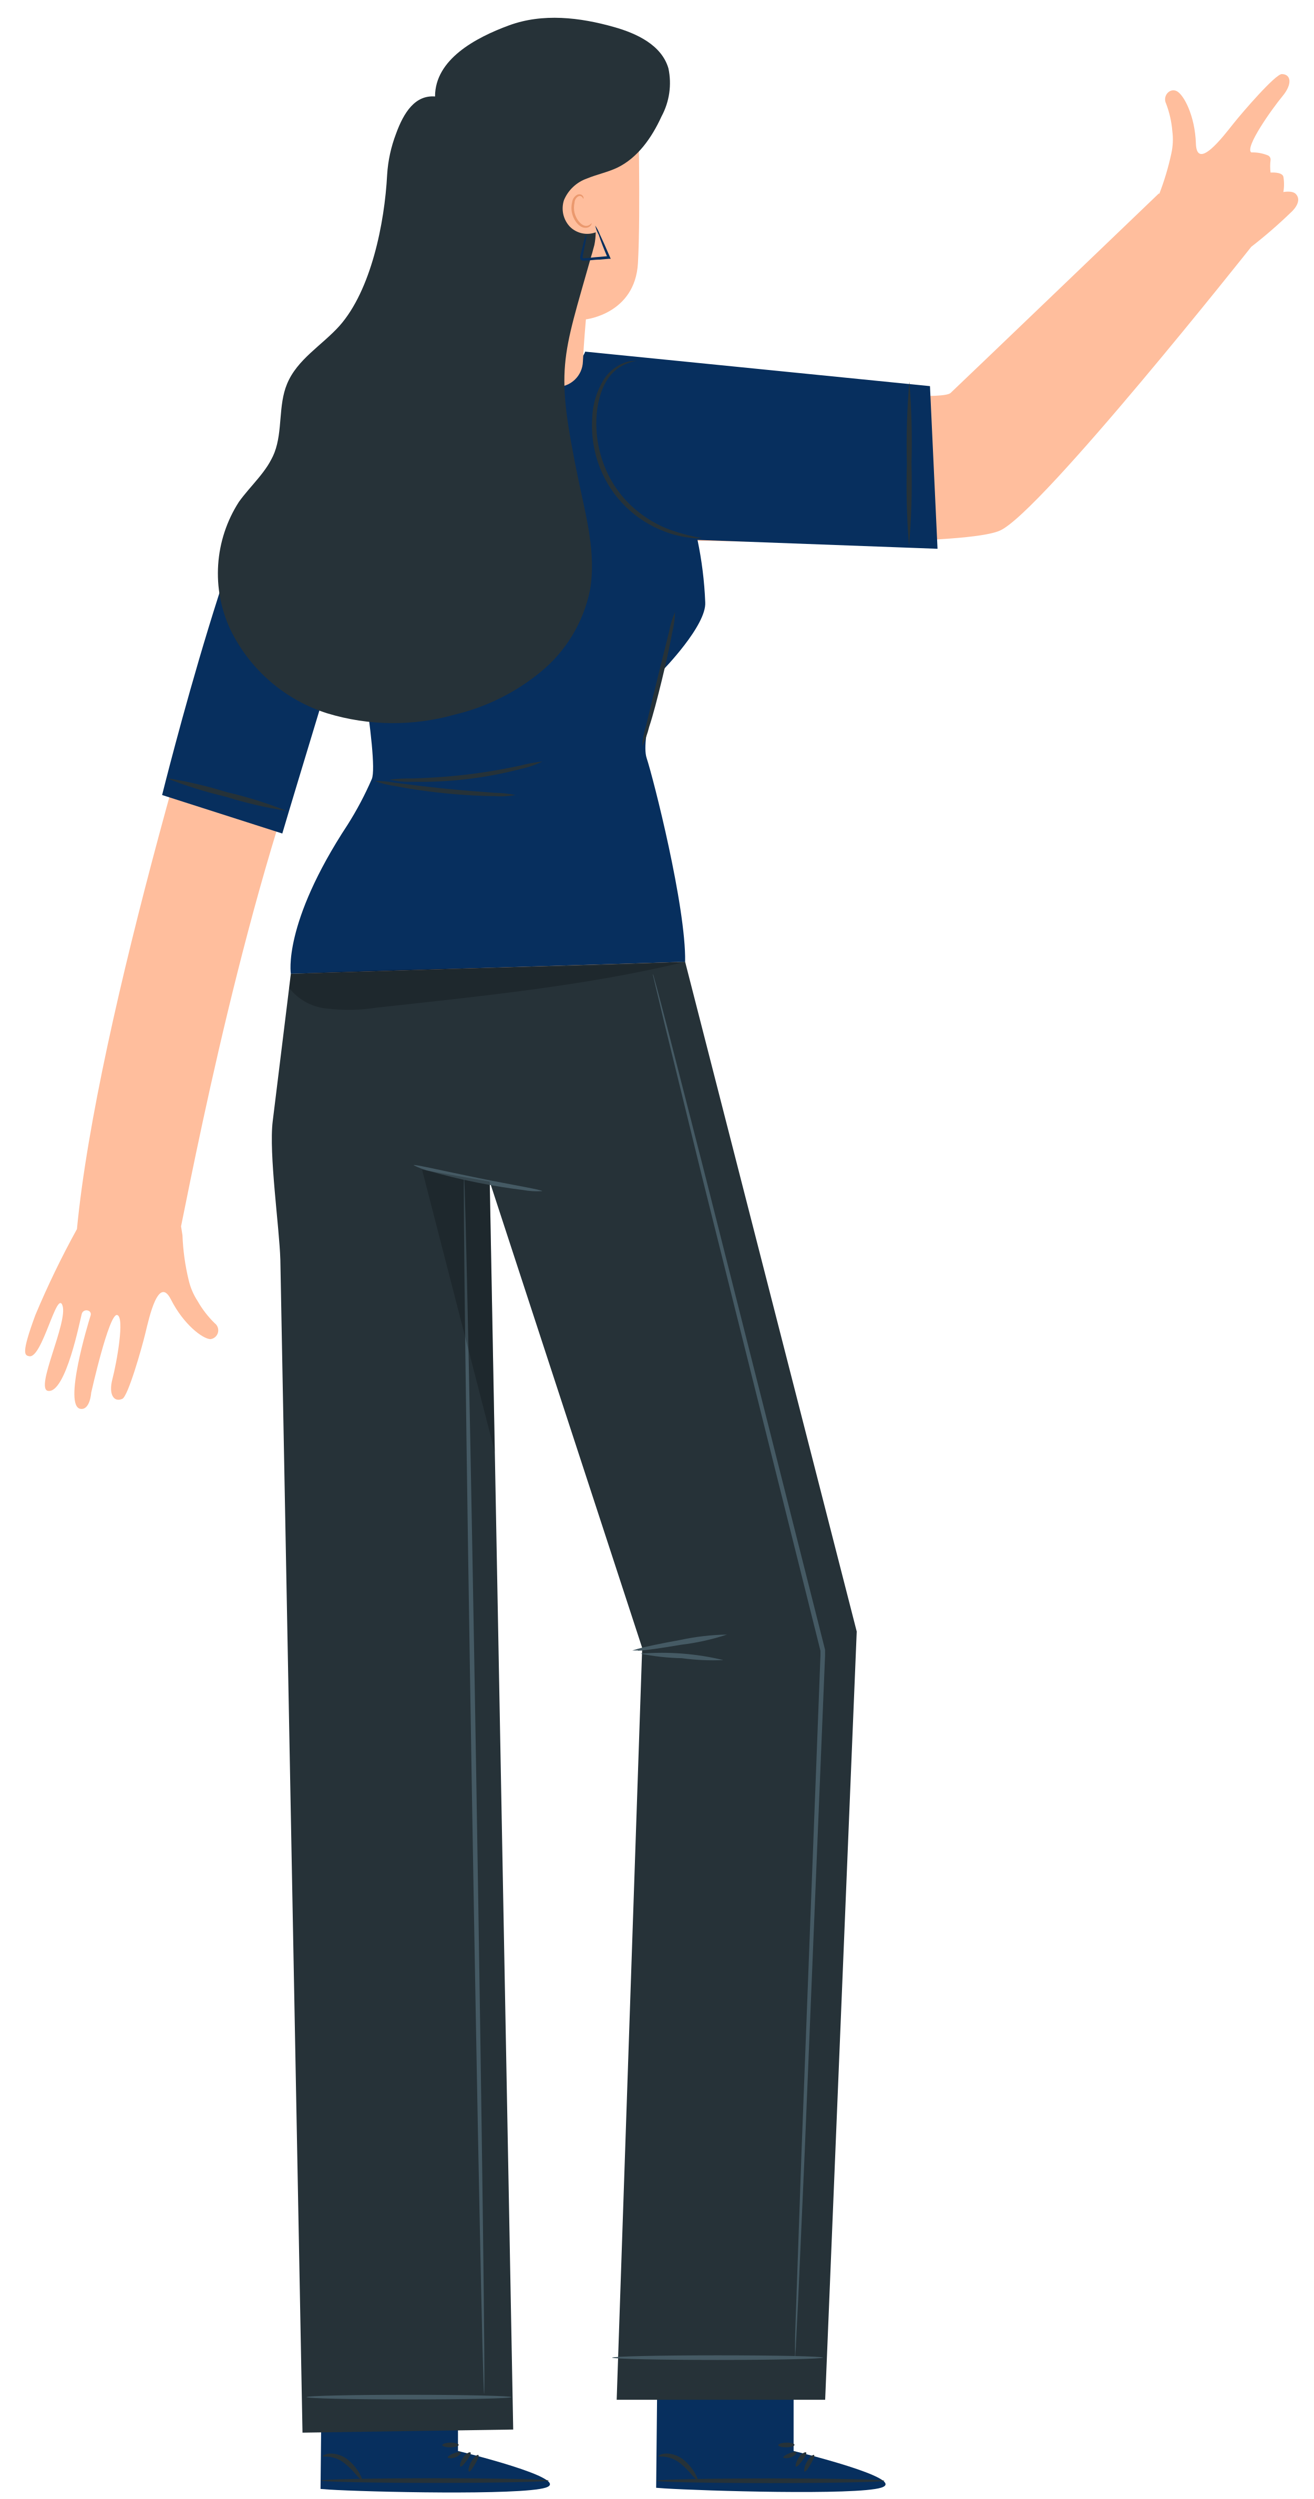 <svg width="51" height="97" viewBox="0 0 51 97" fill="none" xmlns="http://www.w3.org/2000/svg">
<path d="M17.776 95.138V92.188L12.486 92.15L12.441 96.611L12.769 96.636C14.229 96.729 20.195 96.867 21.174 96.563C22.265 96.225 17.776 95.138 17.776 95.138Z" fill="#072F5E"/>
<path d="M21.299 96.287C21.299 96.335 19.318 96.377 16.878 96.377C14.439 96.377 12.458 96.335 12.458 96.287C12.458 96.239 14.439 96.197 16.878 96.197C19.318 96.197 21.299 96.239 21.299 96.287Z" fill="#263238"/>
<path d="M17.869 95.742C17.824 95.718 17.869 95.562 17.976 95.397C18.083 95.231 18.228 95.162 18.262 95.197C18.297 95.231 18.224 95.362 18.121 95.504C18.017 95.645 17.914 95.766 17.869 95.742Z" fill="#263238"/>
<path d="M18.207 95.935C18.159 95.935 18.183 95.742 18.286 95.559C18.39 95.376 18.528 95.266 18.566 95.293C18.604 95.321 18.542 95.476 18.445 95.638C18.349 95.8 18.252 95.952 18.207 95.935Z" fill="#263238"/>
<path d="M14.053 96.273C14.032 96.273 13.952 96.211 13.839 96.08C13.7 95.911 13.545 95.757 13.376 95.618C13.21 95.485 13.013 95.398 12.803 95.366C12.641 95.345 12.538 95.366 12.527 95.345C12.517 95.324 12.617 95.252 12.807 95.238C13.057 95.233 13.302 95.316 13.497 95.473C13.68 95.622 13.834 95.803 13.952 96.007C14.032 96.159 14.073 96.259 14.053 96.273Z" fill="#263238"/>
<path d="M17.886 95.186C17.91 95.228 17.82 95.331 17.669 95.386C17.517 95.442 17.382 95.421 17.375 95.386C17.369 95.352 17.476 95.279 17.607 95.231C17.738 95.183 17.858 95.145 17.886 95.186Z" fill="#263238"/>
<path d="M17.803 94.9C17.803 94.952 17.665 94.993 17.486 94.996C17.306 95 17.165 94.959 17.168 94.91C17.172 94.862 17.313 94.817 17.486 94.814C17.658 94.81 17.796 94.852 17.803 94.9Z" fill="#263238"/>
<path d="M30.802 95.138V92.188L25.512 92.15L25.467 96.567L25.795 96.591C27.255 96.684 33.224 96.867 34.2 96.563C35.291 96.225 30.802 95.138 30.802 95.138Z" fill="#072F5E"/>
<path d="M34.325 96.294C34.325 96.342 32.348 96.384 29.904 96.384C27.462 96.384 25.488 96.342 25.488 96.294C25.488 96.246 27.465 96.204 29.904 96.204C32.344 96.204 34.325 96.246 34.325 96.294Z" fill="#263238"/>
<path d="M30.895 95.742C30.853 95.718 30.895 95.562 31.002 95.397C31.109 95.231 31.254 95.162 31.288 95.197C31.323 95.231 31.25 95.362 31.147 95.504C31.043 95.645 30.94 95.766 30.895 95.742Z" fill="#263238"/>
<path d="M31.233 95.935C31.188 95.935 31.209 95.742 31.316 95.559C31.423 95.376 31.557 95.266 31.595 95.293C31.633 95.321 31.568 95.476 31.471 95.638C31.375 95.8 31.281 95.952 31.233 95.935Z" fill="#263238"/>
<path d="M27.078 96.273C27.058 96.273 26.982 96.211 26.864 96.08C26.726 95.911 26.571 95.757 26.402 95.618C26.236 95.485 26.039 95.398 25.829 95.366C25.671 95.345 25.564 95.366 25.553 95.345C25.543 95.324 25.643 95.252 25.833 95.238C26.083 95.233 26.328 95.316 26.523 95.473C26.707 95.621 26.861 95.802 26.978 96.007C27.058 96.159 27.099 96.259 27.078 96.273Z" fill="#263238"/>
<path d="M30.912 95.186C30.936 95.228 30.847 95.331 30.695 95.386C30.543 95.442 30.408 95.421 30.401 95.386C30.395 95.352 30.502 95.279 30.633 95.231C30.764 95.183 30.884 95.145 30.912 95.186Z" fill="#263238"/>
<path d="M30.836 94.9C30.836 94.952 30.698 94.993 30.519 94.996C30.339 95 30.201 94.959 30.205 94.91C30.208 94.862 30.346 94.817 30.519 94.814C30.691 94.81 30.836 94.852 30.836 94.9Z" fill="#263238"/>
<path d="M50.291 7.527C50.153 7.386 49.811 7.455 49.811 7.455C49.845 7.256 49.845 7.053 49.811 6.854C49.749 6.661 49.314 6.699 49.314 6.699C49.294 6.536 49.294 6.372 49.314 6.209C49.318 6.173 49.31 6.137 49.292 6.105C49.274 6.074 49.247 6.049 49.214 6.033C49.008 5.949 48.787 5.909 48.565 5.916C48.3 5.726 49.376 4.218 49.776 3.735C50.177 3.252 50.104 2.876 49.749 2.876C49.504 2.876 48.248 4.325 47.861 4.812C47.475 5.298 46.45 6.651 46.416 5.571C46.381 4.491 45.946 3.676 45.674 3.538C45.401 3.4 45.111 3.725 45.26 4.025C45.39 4.366 45.471 4.724 45.501 5.088C45.539 5.378 45.526 5.672 45.463 5.957C45.349 6.488 45.193 7.01 44.998 7.517H44.97C44.97 7.517 37.441 14.739 36.895 15.253C36.409 15.716 26.623 14.704 24.66 14.498C23.992 14.4 23.319 14.354 22.645 14.359C21.792 14.397 21.64 14.518 20.791 14.528C18.648 14.552 16.509 14.74 14.394 15.091C13.436 15.254 12.542 15.677 11.808 16.313C11.074 16.95 10.529 17.775 10.233 18.7C8.255 24.877 3.777 39.497 2.986 47.709C2.389 48.792 1.85 49.906 1.372 51.046C0.816 52.558 0.951 52.609 1.137 52.644C1.641 52.737 2.213 50.025 2.427 50.681C2.641 51.336 1.34 53.914 1.868 53.99C2.559 54.086 3.107 51.229 3.173 51.001C3.238 50.774 3.58 50.846 3.518 51.06C3.418 51.364 2.448 54.583 3.124 54.687C3.497 54.742 3.539 54.062 3.539 54.062C3.539 54.062 4.229 50.981 4.543 51.043C4.857 51.105 4.522 52.923 4.363 53.531C4.204 54.138 4.425 54.445 4.75 54.297C4.971 54.193 5.498 52.347 5.643 51.747C5.788 51.146 6.151 49.483 6.637 50.446C7.124 51.408 7.862 51.968 8.166 51.981C8.234 51.973 8.299 51.945 8.351 51.9C8.403 51.855 8.441 51.796 8.459 51.73C8.477 51.663 8.475 51.593 8.453 51.528C8.431 51.462 8.39 51.405 8.335 51.364C8.074 51.109 7.849 50.818 7.669 50.501C7.508 50.254 7.391 49.981 7.324 49.694C7.185 49.121 7.104 48.536 7.082 47.948L7.027 47.602C7.8 43.776 10.026 32.544 13.238 25.37L14.556 28.082L15.129 30.091L11.616 38.762L26.599 38.565L24.363 29.96L27.078 20.988C30.015 21.054 37.554 21.164 38.81 20.595C40.391 19.905 48.565 9.58 48.565 9.58C49.098 9.166 49.608 8.724 50.094 8.255C50.094 8.255 50.591 7.838 50.291 7.527Z" fill="#FFBE9D"/>
<path d="M10.957 32.354C11.392 30.871 13.625 23.535 13.625 23.535C13.625 23.535 14.722 29.515 14.432 30.236C14.165 30.853 13.85 31.448 13.49 32.016C10.957 35.87 11.289 37.799 11.289 37.799L26.592 37.334C26.627 35.194 25.36 30.218 25.098 29.425C24.836 28.631 25.709 26.033 25.709 26.033C25.709 26.033 27.434 24.276 27.372 23.372C27.339 22.56 27.239 21.752 27.072 20.957L36.388 21.302L36.095 14.988L22.713 13.649C22.248 14.963 18.035 14.318 18.035 14.318C13.487 14.47 13.204 15.305 11.313 16.775C9.422 18.245 6.292 30.86 6.292 30.86L10.957 32.354Z" fill="#072F5E"/>
<path d="M20.005 30.86C19.74 30.908 19.47 30.922 19.201 30.902C18.7 30.902 18.014 30.867 17.258 30.791C16.502 30.715 15.819 30.608 15.333 30.512C15.064 30.477 14.801 30.41 14.549 30.312C14.819 30.312 15.088 30.337 15.353 30.387C15.843 30.45 16.523 30.536 17.275 30.612C18.028 30.688 18.711 30.739 19.204 30.774C19.473 30.777 19.741 30.806 20.005 30.86Z" fill="#263238"/>
<path d="M21.054 29.559C20.788 29.689 20.508 29.785 20.219 29.846C18.842 30.207 17.422 30.376 15.999 30.346C15.704 30.356 15.41 30.328 15.122 30.263C15.413 30.227 15.706 30.212 15.999 30.218C16.54 30.201 17.286 30.163 18.107 30.067C18.928 29.97 19.66 29.832 20.177 29.721C20.465 29.645 20.758 29.59 21.054 29.559Z" fill="#263238"/>
<path d="M26.202 23.755C26.195 24.018 26.159 24.28 26.095 24.535C26.005 25.015 25.867 25.671 25.691 26.388C25.515 27.106 25.346 27.768 25.195 28.217C25.133 28.474 25.043 28.723 24.925 28.959C24.945 28.697 24.993 28.437 25.07 28.186C25.201 27.648 25.35 27.027 25.515 26.347C25.681 25.667 25.84 25.046 25.971 24.508C26.017 24.249 26.095 23.996 26.202 23.755Z" fill="#263238"/>
<path d="M11.12 31.474C10.321 31.351 9.533 31.168 8.763 30.926C7.975 30.742 7.203 30.5 6.451 30.201C7.249 30.326 8.036 30.51 8.808 30.75C9.595 30.933 10.368 31.175 11.12 31.474Z" fill="#263238"/>
<path d="M27.237 20.881C27.107 20.904 26.974 20.904 26.844 20.881C26.483 20.844 26.13 20.759 25.791 20.629C25.227 20.417 24.713 20.089 24.283 19.667C23.853 19.244 23.515 18.736 23.293 18.176C23.047 17.559 22.943 16.895 22.986 16.233C23.002 15.687 23.165 15.155 23.459 14.694C23.666 14.384 23.974 14.155 24.332 14.049C24.427 14.023 24.526 14.01 24.625 14.011C24.694 14.011 24.729 14.011 24.729 14.011C24.729 14.011 24.584 14.011 24.352 14.104C24.025 14.225 23.747 14.452 23.562 14.749C23.093 15.488 22.962 16.837 23.462 18.096C23.695 18.69 24.06 19.224 24.529 19.656C24.913 20.01 25.355 20.295 25.836 20.498C26.288 20.677 26.758 20.805 27.237 20.881Z" fill="#263238"/>
<path d="M35.281 21.178C35.194 20.12 35.167 19.058 35.198 17.996C35.171 16.936 35.203 15.875 35.294 14.818C35.381 15.875 35.408 16.936 35.377 17.996C35.406 19.058 35.374 20.12 35.281 21.178Z" fill="#263238"/>
<path d="M22.624 14.035C22.662 13.266 22.741 12.396 22.741 12.396C22.741 12.396 24.646 12.186 24.76 10.219C24.874 8.252 24.76 3.714 24.76 3.714L21.309 1.948L17.479 4.96L18.069 14.794L21.582 15.018C21.85 15.026 22.111 14.927 22.306 14.742C22.501 14.558 22.616 14.304 22.624 14.035Z" fill="#FFBE9D"/>
<path d="M22.965 8.663C22.965 8.663 22.965 8.7 22.934 8.745C22.909 8.778 22.875 8.804 22.838 8.821C22.8 8.837 22.758 8.845 22.717 8.842C22.496 8.842 22.282 8.587 22.206 8.29C22.17 8.146 22.17 7.995 22.206 7.852C22.213 7.789 22.236 7.729 22.272 7.677C22.308 7.625 22.357 7.583 22.413 7.555C22.46 7.536 22.512 7.536 22.558 7.555C22.593 7.572 22.62 7.6 22.638 7.634C22.662 7.693 22.638 7.731 22.638 7.727C22.638 7.724 22.638 7.693 22.603 7.658C22.585 7.634 22.558 7.617 22.529 7.61C22.499 7.604 22.467 7.609 22.441 7.624C22.398 7.65 22.363 7.685 22.339 7.728C22.314 7.771 22.3 7.819 22.299 7.869C22.27 7.997 22.27 8.13 22.299 8.259C22.368 8.528 22.555 8.745 22.72 8.766C22.753 8.77 22.786 8.768 22.817 8.759C22.849 8.75 22.878 8.735 22.903 8.714C22.945 8.687 22.959 8.659 22.965 8.663Z" fill="#EB996E"/>
<path d="M25.943 2.652C25.678 1.748 24.715 1.299 23.838 1.051C22.503 0.671 21.061 0.505 19.756 0.985C18.452 1.465 16.885 2.307 16.885 3.745C16.116 3.683 15.674 4.356 15.371 5.191C15.177 5.7 15.06 6.235 15.026 6.779C14.929 8.663 14.401 11.264 13.18 12.645C12.489 13.414 11.534 13.945 11.14 14.905C10.795 15.736 10.975 16.723 10.654 17.565C10.367 18.307 9.736 18.835 9.273 19.48C8.802 20.212 8.525 21.052 8.468 21.921C8.41 22.789 8.575 23.658 8.946 24.446C9.319 25.213 9.845 25.896 10.491 26.454C11.137 27.012 11.89 27.432 12.703 27.689C14.315 28.18 16.034 28.196 17.655 27.737C18.872 27.447 20.006 26.884 20.974 26.091C21.965 25.283 22.645 24.156 22.9 22.903C23.145 21.495 22.751 20.063 22.458 18.662C21.54 14.235 21.802 14.004 22.962 9.894C22.989 9.822 23.003 9.746 23.024 9.674C23.045 9.601 23.055 9.567 23.069 9.511C23.102 9.349 23.119 9.184 23.121 9.018C22.951 9.081 22.767 9.094 22.591 9.056C22.414 9.018 22.252 8.931 22.123 8.804C21.994 8.669 21.905 8.501 21.863 8.319C21.822 8.137 21.831 7.946 21.889 7.769C21.97 7.575 22.091 7.399 22.245 7.255C22.398 7.111 22.58 7 22.779 6.93C23.162 6.772 23.573 6.689 23.949 6.513C24.746 6.133 25.298 5.346 25.674 4.522C25.983 3.95 26.079 3.287 25.943 2.652Z" fill="#263238"/>
<path d="M23.103 8.756C23.176 8.863 23.236 8.979 23.283 9.101C23.386 9.318 23.524 9.625 23.676 9.981L23.704 10.046H23.631L23.286 10.077C23.048 10.077 22.848 10.122 22.613 10.119C22.593 10.114 22.574 10.104 22.558 10.091C22.543 10.077 22.531 10.059 22.524 10.039C22.513 10.008 22.513 9.974 22.524 9.943C22.532 9.896 22.542 9.85 22.555 9.805L22.617 9.56C22.648 9.396 22.697 9.237 22.762 9.083C22.755 9.25 22.731 9.416 22.689 9.577L22.641 9.822C22.624 9.905 22.593 10.032 22.641 10.022C22.814 10.022 23.058 9.984 23.286 9.97L23.631 9.939L23.587 10.015C23.438 9.67 23.314 9.346 23.241 9.121C23.178 9.007 23.131 8.884 23.103 8.756Z" fill="#072F5E"/>
<path d="M11.289 37.799L26.592 37.334L33.252 63.33L32.027 93.15H23.935L24.925 63.965L19.008 45.867L19.919 94.306L11.741 94.427L10.881 48.897C10.843 47.63 10.429 44.776 10.585 43.52L11.289 37.799Z" fill="#263238"/>
<path d="M21.043 46.236C20.793 46.252 20.541 46.237 20.295 46.191C19.832 46.136 19.201 46.039 18.507 45.901C17.814 45.763 17.192 45.605 16.744 45.477C16.504 45.424 16.272 45.341 16.054 45.228C16.054 45.177 17.179 45.446 18.559 45.725C19.939 46.005 21.05 46.184 21.043 46.236Z" fill="#455A64"/>
<path d="M31.944 91.515C31.944 91.563 30.112 91.605 27.851 91.605C25.591 91.605 23.756 91.563 23.756 91.515C23.756 91.467 25.588 91.425 27.851 91.425C30.115 91.425 31.944 91.463 31.944 91.515Z" fill="#455A64"/>
<path d="M19.846 93.047C19.846 93.099 18.066 93.137 15.871 93.137C13.676 93.137 11.899 93.099 11.899 93.047C11.899 92.995 13.68 92.957 15.871 92.957C18.062 92.957 19.846 92.999 19.846 93.047Z" fill="#455A64"/>
<path d="M18.79 92.923C18.742 92.923 18.528 82.34 18.311 69.286C18.093 56.233 17.965 45.643 18.01 45.643C18.055 45.643 18.276 56.222 18.49 69.283C18.704 82.343 18.842 92.923 18.79 92.923Z" fill="#455A64"/>
<path d="M30.857 91.515C30.853 91.468 30.853 91.421 30.857 91.373V90.959C30.857 90.587 30.884 90.052 30.905 89.372C30.953 87.992 31.023 85.987 31.109 83.53C31.295 78.589 31.557 71.777 31.844 64.259C31.844 64.186 31.844 64.117 31.844 64.055V64.079C30.032 56.833 28.393 50.256 27.203 45.498L25.823 39.87C25.664 39.211 25.543 38.697 25.457 38.338C25.415 38.169 25.388 38.038 25.364 37.937C25.35 37.892 25.342 37.846 25.339 37.799C25.357 37.843 25.371 37.888 25.381 37.934C25.408 38.031 25.443 38.162 25.491 38.327C25.584 38.672 25.719 39.197 25.892 39.852C26.237 41.184 26.723 43.103 27.33 45.467C28.531 50.221 30.188 56.781 32.023 64.038V64.062C32.023 64.124 32.023 64.197 32.023 64.266C31.716 71.784 31.437 78.592 31.233 83.534C31.126 85.994 31.036 87.985 30.974 89.372C30.94 90.062 30.912 90.587 30.895 90.959C30.895 91.135 30.874 91.273 30.871 91.373C30.871 91.421 30.867 91.468 30.857 91.515Z" fill="#455A64"/>
<path d="M28.217 63.448C27.636 63.639 27.037 63.772 26.43 63.844C25.684 63.972 25.049 64.062 24.763 64.076V64.007C24.856 64.034 24.905 64.052 24.905 64.065C24.905 64.079 24.846 64.065 24.749 64.065H24.542L24.749 64.003C25.018 63.924 25.653 63.793 26.399 63.658C26.997 63.529 27.606 63.458 28.217 63.448Z" fill="#455A64"/>
<path d="M28.076 64.438C27.538 64.463 26.998 64.438 26.464 64.365C25.925 64.355 25.388 64.296 24.86 64.189C25.938 64.102 27.024 64.185 28.076 64.438Z" fill="#455A64"/>
<path opacity="0.2" d="M11.223 38.348C11.404 38.581 11.633 38.773 11.893 38.911C12.153 39.05 12.44 39.132 12.734 39.152C13.351 39.225 13.974 39.213 14.587 39.117C18.538 38.679 22.724 38.276 26.592 37.334C21.585 37.613 16.295 37.52 11.289 37.799L11.237 38.227" fill="black"/>
<g opacity="0.2">
<path d="M16.382 45.404L19.204 56.357L19.008 45.867L16.382 45.404Z" fill="black"/>
</g>
</svg>
